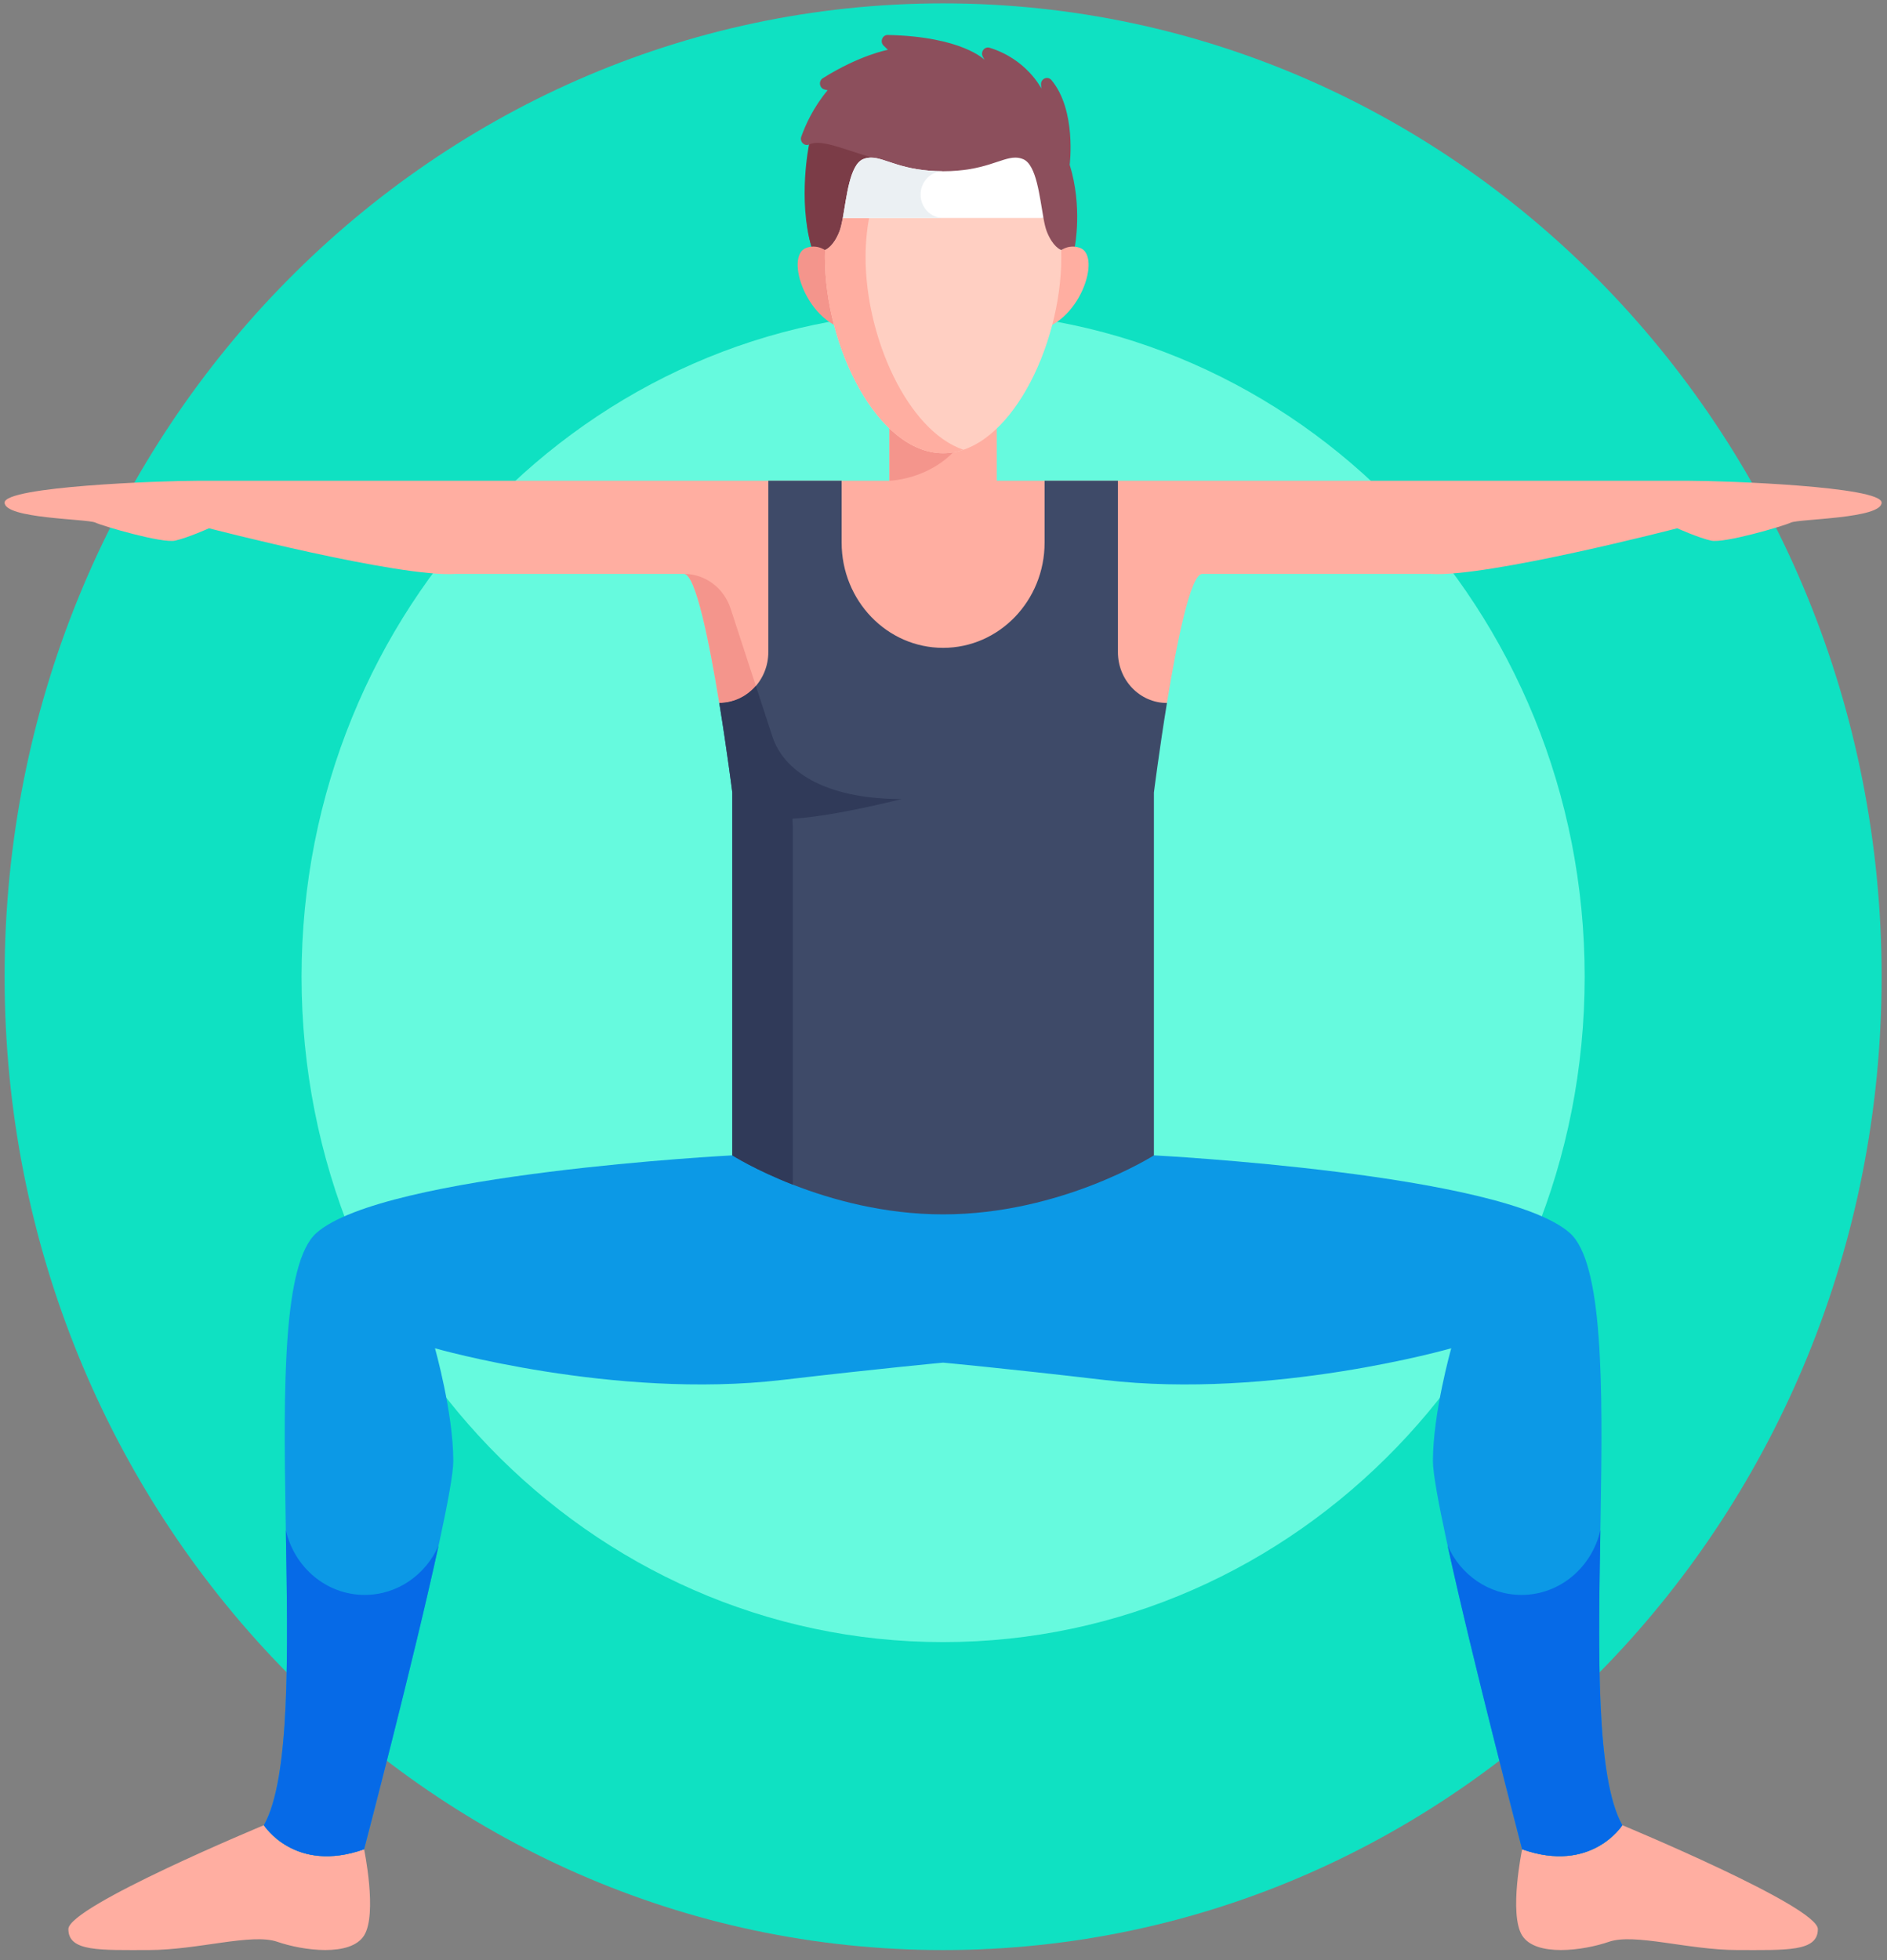 <svg width="182" height="189" viewBox="0 0 182 189" fill="none" xmlns="http://www.w3.org/2000/svg">
<rect x="0" y="0" width="182" height="189" fill="#808080" stroke="none"/>
<g clip-path="url(#clip0)">
<path d="M90.963 188.032C140.955 188.032 181.481 146.013 181.481 94.179C181.481 42.346 140.955 0.326 90.963 0.326C40.971 0.326 0.444 42.346 0.444 94.179C0.444 146.013 40.971 188.032 90.963 188.032Z" fill="#0FE1C2"/>
<path d="M90.963 158.337C125.137 158.337 152.841 129.613 152.841 94.179C152.841 58.746 125.137 30.022 90.963 30.022C56.789 30.022 29.085 58.746 29.085 94.179C29.085 129.613 56.789 158.337 90.963 158.337Z" fill="#66FADE"/>
<path d="M25.452 175.991C25.452 175.991 6.594 183.812 6.594 186.012C6.594 188.212 9.659 188.028 14.373 188.028C19.088 188.028 24.274 186.378 26.749 187.234C29.224 188.089 33.821 188.7 35.117 186.623C36.414 184.545 35.117 178.313 35.117 178.313C28.42 180.693 25.452 175.991 25.452 175.991Z" fill="#FFAEA1"/>
<path d="M156.474 175.991C156.474 175.991 175.332 183.812 175.332 186.012C175.332 188.212 172.268 188.028 167.553 188.028C162.839 188.028 157.653 186.378 155.178 187.234C152.702 188.089 148.106 188.7 146.809 186.623C145.513 184.545 146.809 178.313 146.809 178.313C153.506 180.693 156.474 175.991 156.474 175.991Z" fill="#FFAEA1"/>
<path d="M146.808 178.313C153.505 180.693 156.472 175.992 156.472 175.992C151.168 166.582 157.887 124.628 151.404 118.885C144.922 113.141 111.293 111.404 111.293 111.404L90.962 102.998L70.631 111.404C70.631 111.404 37.002 113.141 30.52 118.885C24.037 124.629 30.756 166.582 25.452 175.992C25.452 175.992 28.42 180.693 35.116 178.313C35.116 178.313 43.72 145.525 43.72 140.881C43.72 136.237 41.952 130.005 41.952 130.005C41.952 130.005 59.21 134.958 75.425 133.06C85.072 131.931 90.962 131.39 90.962 131.39C90.962 131.39 96.851 131.93 106.499 133.06C122.714 134.958 139.972 130.005 139.972 130.005C139.972 130.005 138.204 136.237 138.204 140.881C138.203 145.525 146.808 178.313 146.808 178.313Z" fill="#0C99E6"/>
<path d="M162.918 46.356C159.471 46.356 96.136 46.356 96.136 46.356V36.824H90.963H85.79V46.356C85.79 46.356 22.455 46.356 19.008 46.356C15.56 46.356 0.444 46.906 0.444 48.464C0.444 50.022 8.4 50.022 9.196 50.389C9.991 50.755 15.649 52.405 16.886 52.13C18.124 51.855 20.157 50.939 20.157 50.939C20.157 50.939 38.543 55.705 43.936 55.338H65.976C67.099 55.338 68.426 61.961 69.375 67.783H112.55C113.5 61.961 114.827 55.338 115.95 55.338H137.99C143.382 55.705 161.768 50.939 161.768 50.939C161.768 50.939 163.802 51.855 165.039 52.13C166.277 52.405 171.934 50.755 172.73 50.389C173.525 50.022 181.481 50.022 181.481 48.464C181.481 46.906 166.365 46.356 162.918 46.356Z" fill="#FFAEA1"/>
<path d="M70.465 58.676C69.813 56.681 68.007 55.338 65.975 55.338C67.098 55.338 68.425 61.962 69.374 67.783H73.439L70.465 58.676Z" fill="#F4958C"/>
<path d="M107.823 62.881V46.356H100.751V52.319C100.751 57.923 96.369 62.467 90.963 62.467C85.557 62.467 81.175 57.923 81.175 52.319V46.356H74.103V62.881C74.103 65.588 71.986 67.783 69.375 67.783C70.119 72.347 70.632 76.419 70.632 76.419V111.404C70.632 111.404 79.563 117.093 90.963 117.093C102.363 117.093 111.294 111.404 111.294 111.404V76.419C111.294 76.419 111.807 72.347 112.551 67.783C109.94 67.783 107.823 65.588 107.823 62.881Z" fill="#3E4A68"/>
<path d="M70.632 111.403C70.632 111.403 72.842 112.811 76.466 114.225V80.066C76.466 79.692 76.451 79.318 76.429 78.945C80.463 78.717 86.956 77.046 86.956 77.046C79.295 77.046 75.532 74.186 74.5 71.027L72.902 66.137C72.796 66.261 72.683 66.379 72.565 66.491C72.561 66.495 72.557 66.499 72.553 66.503C72.44 66.609 72.323 66.709 72.201 66.804C72.19 66.813 72.178 66.822 72.167 66.831C72.052 66.918 71.934 67 71.812 67.076C71.791 67.089 71.771 67.102 71.751 67.114C71.636 67.183 71.519 67.246 71.399 67.305C71.37 67.32 71.34 67.336 71.31 67.35C71.197 67.403 71.082 67.449 70.965 67.492C70.926 67.507 70.888 67.523 70.848 67.537C70.737 67.575 70.623 67.605 70.507 67.635C70.462 67.647 70.417 67.661 70.37 67.672C70.254 67.698 70.135 67.716 70.015 67.733C69.969 67.739 69.925 67.749 69.879 67.754C69.713 67.773 69.545 67.783 69.375 67.783C70.119 72.347 70.632 76.418 70.632 76.418V111.403Z" fill="#303A59"/>
<path d="M85.789 46.356C85.789 46.356 94.018 46.173 94.725 36.824H85.789V46.356Z" fill="#F4958C"/>
<path d="M103.17 15.881C103.17 15.881 103.847 10.649 101.417 7.727C101.053 7.289 100.361 7.587 100.406 8.163L100.434 8.534C100.434 8.534 99.04 5.713 95.451 4.605C94.953 4.451 94.534 5.02 94.799 5.483L94.962 5.77C94.962 5.77 92.799 3.526 85.629 3.372C85.102 3.36 84.841 4.031 85.226 4.404L85.636 4.802C85.636 4.802 82.936 5.296 79.36 7.541C78.919 7.818 79.029 8.513 79.532 8.632L79.825 8.702C78.44 10.352 77.675 12.071 77.285 13.179C77.115 13.66 77.57 14.124 78.031 13.941C78.493 13.758 76.933 19.227 78.263 23.787L90.963 26.762L103.663 23.787C103.663 23.787 104.433 19.954 103.17 15.881Z" fill="#8C4F5C"/>
<path d="M85.769 15.617C82.027 14.785 79.365 13.262 78.031 13.941C78.031 13.941 76.933 19.226 78.263 23.787L86.103 25.623L85.769 15.617Z" fill="#7B3C47"/>
<path d="M100.655 26.307C100.655 26.307 101.904 23.155 104.129 23.887C106.354 24.619 104.075 31.448 99.733 31.878L100.655 26.307Z" fill="#FFAEA1"/>
<path d="M81.272 26.307C81.272 26.307 80.024 23.155 77.798 23.887C75.573 24.619 77.852 31.448 82.195 31.878L81.272 26.307Z" fill="#F4958C"/>
<path d="M100.966 22.33C100.839 22.008 100.736 21.548 100.639 21.017L90.963 18.107L81.287 21.016C81.19 21.548 81.087 22.008 80.96 22.33C80.388 23.776 79.67 24.07 79.574 24.104C79.567 24.33 79.563 24.557 79.563 24.787C79.563 33.491 84.667 43.699 90.963 43.699C97.259 43.699 102.363 33.491 102.363 24.787C102.363 24.557 102.359 24.33 102.352 24.104C102.256 24.07 101.538 23.776 100.966 22.33Z" fill="#FFCFC2"/>
<path d="M83.483 24.787C83.483 23.166 83.662 21.631 83.992 20.204L81.287 21.017C81.19 21.549 81.087 22.009 80.96 22.33C80.388 23.776 79.67 24.071 79.574 24.104C79.567 24.331 79.563 24.558 79.563 24.787C79.563 33.492 84.667 43.7 90.963 43.7C91.631 43.7 92.286 43.583 92.923 43.367C87.561 41.548 83.483 32.567 83.483 24.787Z" fill="#FFAEA1"/>
<path d="M90.965 16.511C86.98 16.511 85.385 15.201 84.006 15.197H84.005C83.75 15.197 83.502 15.241 83.248 15.347C81.957 15.884 81.662 18.982 81.289 21.017H100.641C100.268 18.982 99.973 15.884 98.682 15.347C98.428 15.241 98.18 15.197 97.925 15.197H97.924C96.545 15.201 94.95 16.511 90.965 16.511Z" fill="white"/>
<path d="M88.792 18.763C88.792 17.519 89.765 16.511 90.965 16.511C86.98 16.511 85.385 15.201 84.006 15.197H84.005C83.75 15.197 83.502 15.241 83.248 15.347C81.957 15.884 81.662 18.982 81.289 21.017H90.965C89.765 21.017 88.792 20.008 88.792 18.763Z" fill="#EBF0F3"/>
<path d="M35.116 178.313C35.116 178.313 39.859 160.24 42.301 149.029C41.068 151.835 38.343 153.787 35.175 153.787C31.476 153.787 28.39 151.125 27.569 147.551C27.773 159.46 27.997 171.475 25.452 175.991C25.452 175.991 28.42 180.692 35.116 178.313Z" fill="#066AE7"/>
<path d="M146.808 178.313C146.808 178.313 142.065 160.24 139.623 149.029C140.857 151.835 143.581 153.787 146.749 153.787C150.448 153.787 153.534 151.125 154.355 147.551C154.151 159.46 153.927 171.475 156.472 175.991C156.472 175.991 153.504 180.692 146.808 178.313Z" fill="#066AE7"/>
</g>
<defs>
<clipPath id="clip0">
<rect width="181.037" height="187.706" fill="white" transform="translate(0.444 0.326)"/>
</clipPath>
</defs>
</svg>
